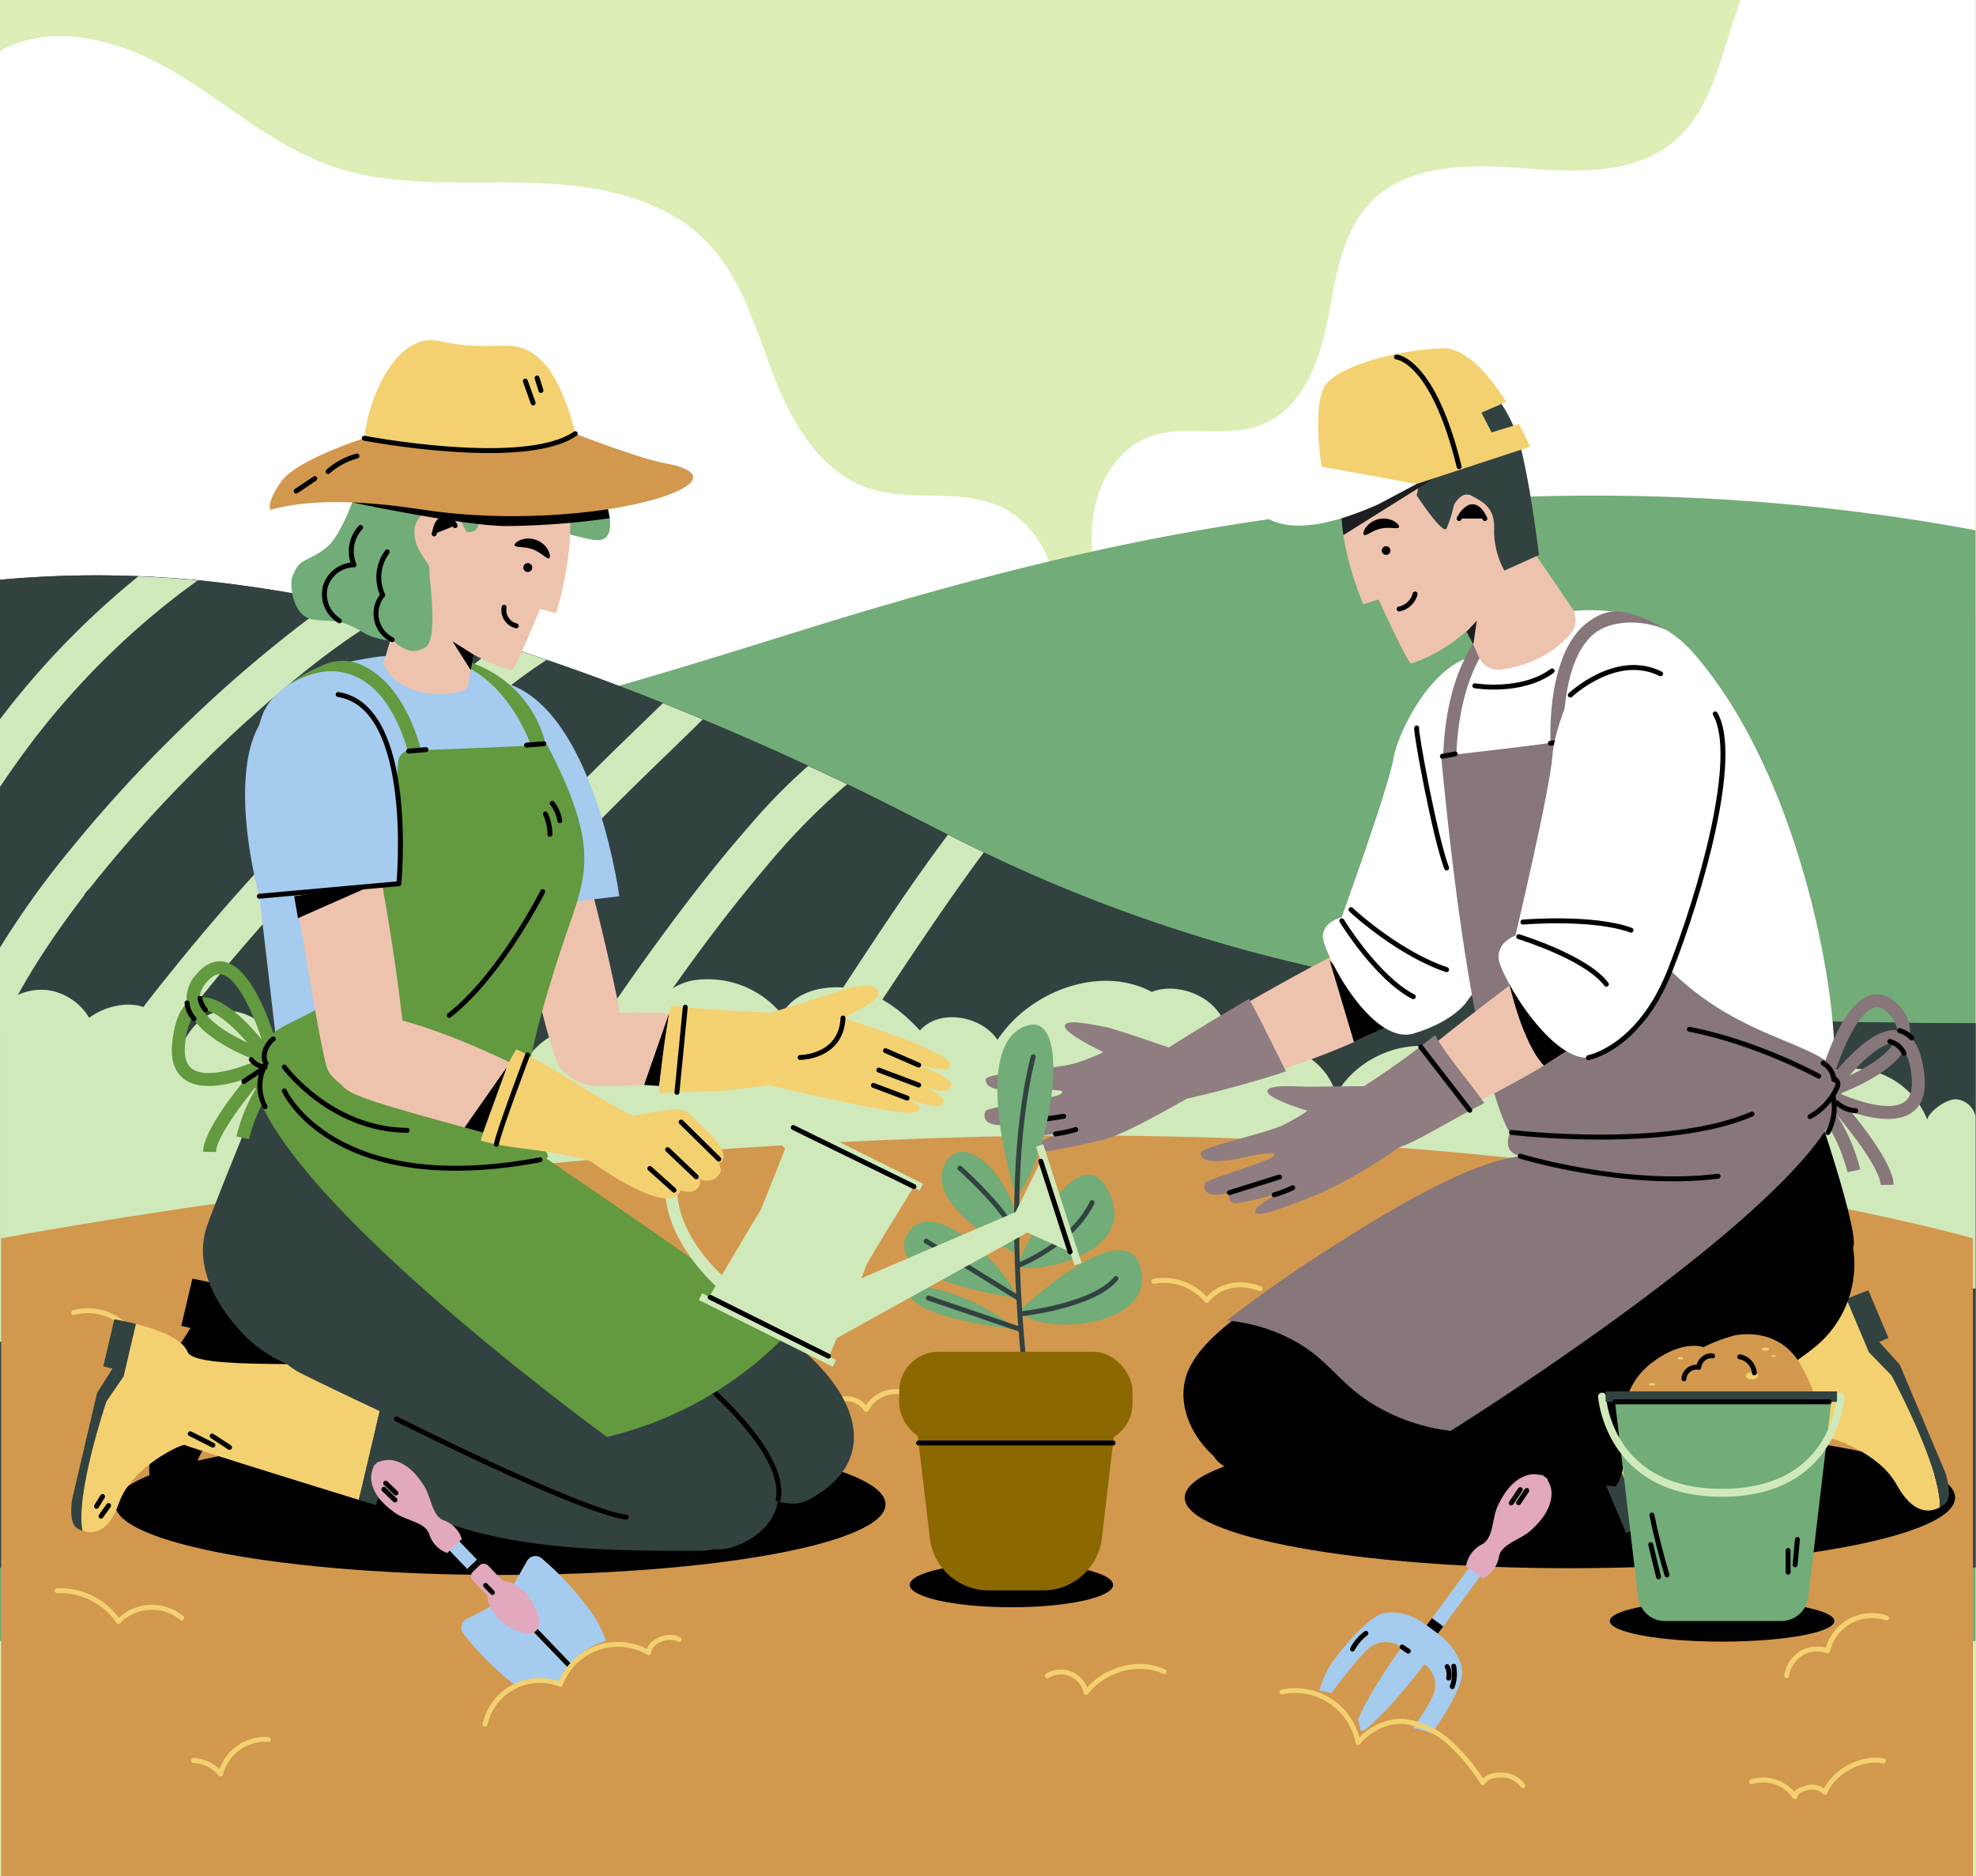 <svg xmlns="http://www.w3.org/2000/svg" xmlns:xlink="http://www.w3.org/1999/xlink" width="400" height="379.719" viewBox="0 0 400 379.719">
  <rect x="0" y="0" width="400" height="379.719" fill="#333333" stroke="none"/>
  <defs>
    <clipPath id="clip-path">
      <rect id="Rectángulo_403057" data-name="Rectángulo 403057" width="400" height="379.719" transform="translate(1013.051 1401)" fill="#dceeb6"/>
    </clipPath>
    <clipPath id="clip-path-2">
      <path id="Trazado_896114" data-name="Trazado 896114" d="M16.07,170.632v199.9h399.9V260.4c-41.617-.146-83.361-1.292-124.142-9.285a313.64,313.64,0,0,1-72.548-23.374c-11.132-5.205-21.888-11.06-32.982-16.335q-16.618-7.9-33.74-14.889c-12.94-5.248-26.367-10.135-40.111-14.263-.529-.158-1.059-.313-1.588-.469q-1.262-.373-2.526-.737-1.555-.446-3.118-.878c-.37-.1-.741-.207-1.113-.309q-1.97-.539-3.947-1.057l-.408-.108q-2.161-.56-4.331-1.093c-.051-.013-.1-.027-.155-.039q-2.192-.538-4.393-1.045l-.232-.053q-2.1-.481-4.2-.933l-.578-.123q-1.893-.4-3.792-.781l-1.144-.226q-1.593-.309-3.19-.6-.96-.175-1.92-.344-1.2-.211-2.4-.41-1.448-.242-2.9-.468-.711-.11-1.424-.218-2.031-.3-4.063-.578l-.271-.038a226.65,226.65,0,0,0-29.694-2.02c-6.336,0-12.675.293-19,.912" transform="translate(-16.07 -169.72)" fill="none"/>
    </clipPath>
  </defs>
  <g id="Enmascarar_grupo_1098830" data-name="Enmascarar grupo 1098830" transform="translate(-1013.051 -1401)" clip-path="url(#clip-path)">
    <rect id="Rectángulo_402807" data-name="Rectángulo 402807" width="400" height="379.719" transform="translate(1013.051 1401)" fill="#dceeb6"/>
    <g id="Grupo_1106155" data-name="Grupo 1106155" transform="translate(1000.821 1381.687)">
      <g id="Grupo_1106150" data-name="Grupo 1106150" transform="translate(12.23)">
        <g id="Grupo_1106157" data-name="Grupo 1106157">
          <path id="Trazado_896103" data-name="Trazado 896103" d="M228.75,151.443c2.963-9.1-2.36-20.046-11.408-23.445-8.009-3.009-17.257-.484-25.379-3.177-9.787-3.244-15.551-13.143-19.235-22.671s-6.441-19.876-13.6-27.222c-9.2-9.442-23.546-11.724-36.811-11.969s-26.947.959-39.437-3.461C71.22,55.373,61.844,46.772,51.229,40.476S26.857,30.285,16.069,36.29V169.88H228.876Z" transform="translate(-16.069 -6.667)" fill="#fff"/>
          <path id="Trazado_896104" data-name="Trazado 896104" d="M456.443.672A27.993,27.993,0,0,0,428.2,11.054c-8.268,11.3-7.349,28.356-18.289,37.158-8.253,6.641-20.066,5.914-30.68,5.123s-22.652-.8-30.142,6.673c-6.195,6.181-7.286,15.56-8.955,24.1s-5.188,17.995-13.381,21.179c-7.225,2.808-15.776-.3-22.982,2.551-6.194,2.455-9.99,8.941-11.022,15.456s.227,13.148,1.483,19.625H471.287V0H458.724" transform="translate(-71.382)" fill="#fff"/>
          <path id="Trazado_896105" data-name="Trazado 896105" d="M34.88,206.24a314.328,314.328,0,0,0,60.012-6.579c28.062-5.663,55.326-14.053,82.474-22.531,28.439-8.882,57.151-16.636,86.8-21.454,50.337-8.181,101.862-8.413,151.807.9V381.384H16.069V205.618q9.378.677,18.811.622" transform="translate(-16.069 -29.942)" fill="#72ac78"/>
          <path id="Trazado_896106" data-name="Trazado 896106" d="M64.762,171.74l.271.038q2.032.271,4.062.577l1.424.218q1.449.226,2.9.468,1.2.2,2.4.411.96.169,1.92.344,1.6.294,3.19.6l1.145.226q1.9.379,3.792.781c.194.04.385.082.577.123q2.1.452,4.2.933l.231.053q2.2.509,4.393,1.045l.156.038q2.169.534,4.331,1.094l.407.107q1.977.517,3.948,1.057c.371.1.742.206,1.112.308q1.562.434,3.119.879,1.264.365,2.525.737c.529.157,1.06.311,1.588.469,13.745,4.128,27.171,9.015,40.111,14.262q17.129,6.945,33.74,14.889c11.095,5.276,21.851,11.131,32.982,16.336a313.686,313.686,0,0,0,72.549,23.374c40.781,7.992,82.525,9.139,124.142,9.285V370.529H16.069v-199.9a213,213,0,0,1,48.693,1.109" transform="translate(-16.069 -33.977)" fill="#324241"/>
          <path id="Trazado_896107" data-name="Trazado 896107" d="M64.762,171.74l.271.038q2.032.271,4.062.577l1.424.218q1.449.226,2.9.468,1.2.2,2.4.411.96.169,1.92.344,1.6.294,3.19.6l1.145.226q1.9.379,3.792.781c.194.04.385.082.577.123q2.1.452,4.2.933l.231.053q2.2.509,4.393,1.045l.156.038q2.169.534,4.331,1.094l.407.107q1.977.517,3.948,1.057c.371.1.742.206,1.112.308q1.562.434,3.119.879,1.264.365,2.525.737c.529.157,1.06.311,1.588.469,13.745,4.128,27.171,9.015,40.111,14.262q17.129,6.945,33.74,14.889c11.095,5.276,21.851,11.131,32.982,16.336a313.686,313.686,0,0,0,72.549,23.374c40.781,7.992,82.525,9.139,124.142,9.285V370.529H16.069v-199.9a213,213,0,0,1,48.693,1.109" transform="translate(-16.069 -33.977)" fill="#324241"/>
        </g>
      </g>
      <g id="Grupo_1106152" data-name="Grupo 1106152" transform="translate(12.231 135.743)">
        <g id="Grupo_1106151" data-name="Grupo 1106151" clip-path="url(#clip-path-2)">
          <path id="Trazado_896108" data-name="Trazado 896108" d="M167.982,194.209c-4.335,4.488-8.868,8.783-13.342,13.13-5.822,5.656-11.584,11.374-17.173,17.261-6.787,7.151-13.324,14.54-19.536,22.2-7.418,9.143-14.409,18.635-20.879,28.472a344.633,344.633,0,0,0-19.788,34.246q-1.215,2.41-2.394,4.839a4.085,4.085,0,0,0,1.435,5.471c1.795.948,4.5.574,5.471-1.435a348.166,348.166,0,0,1,19.615-35.123q4.9-7.689,10.218-15.108,2.5-3.484,5.077-6.9.62-.821,1.245-1.639.31-.405.621-.811l.266-.346c.342-.445-.592.761,0,.006q1.232-1.585,2.479-3.158c6.226-7.839,12.792-15.4,19.628-22.716,5.666-6.06,11.52-11.938,17.457-17.732,4.636-4.523,9.342-8.977,13.888-13.59q.689-.7,1.37-1.4a4,4,0,0,0-5.655-5.655" transform="translate(-27.745 -174.393)" fill="#d0e9bb"/>
          <path id="Trazado_896109" data-name="Trazado 896109" d="M123.434,181.038a82.342,82.342,0,0,0-8.209,5.607c-3.887,2.936-7.664,6.015-11.36,9.189-9.055,7.777-17.689,16.048-26.017,24.6-9.654,9.91-18.9,20.235-27.569,31.016a287.041,287.041,0,0,0-24.007,34.077c-6.018,10.224-11.436,21.186-14.253,32.767q-.447,1.84-.791,3.7c-.378,2.051.562,4.412,2.793,4.92,1.961.446,4.514-.593,4.92-2.793a81.47,81.47,0,0,1,4.548-15.291c.238-.6.483-1.195.729-1.79.312-.755-.39.908-.066.155l.172-.4q.239-.553.482-1.1.9-2.041,1.876-4.05c1.328-2.75,2.747-5.456,4.232-8.125,3.178-5.711,6.662-11.249,10.337-16.652q2.86-4.2,5.87-8.3,1.544-2.1,3.121-4.184.792-1.045,1.592-2.083c.136-.177.414-.61-.144.186.1-.142.215-.278.322-.416q.483-.624.971-1.244c8.532-10.889,17.669-21.3,27.219-31.308,8.428-8.828,17.183-17.363,26.343-25.432,3.606-3.176,7.277-6.282,11.057-9.25q.314-.247.631-.493l.25-.194c.512-.4-.755.578-.376.29.425-.323.847-.649,1.273-.97q1.143-.863,2.305-1.7c1.326-.955,2.671-1.884,4.051-2.76q.857-.545,1.734-1.056a4,4,0,1,0-4.037-6.906" transform="translate(-15.084 -171.879)" fill="#d0e9bb"/>
          <path id="Trazado_896110" data-name="Trazado 896110" d="M87.55,170.785c-6.191,3.118-11.8,7.443-17.225,11.717a267.177,267.177,0,0,0-21.277,18.833,280.5,280.5,0,0,0-21.561,23.521A177.432,177.432,0,0,0,9.6,250.666c-4.225,7.64-7.949,15.972-9.177,24.684C.252,276.564.1,277.777.008,279a4.019,4.019,0,0,0,4,4,4.1,4.1,0,0,0,4-4q.048-.666.118-1.331c.022-.209.05-.418.072-.626.066-.613-.075.538-.073.523.026-.15.042-.3.065-.452q.2-1.381.5-2.746a55.1,55.1,0,0,1,1.568-5.755q.5-1.513,1.066-3,.262-.687.537-1.369c.106-.262.217-.523.322-.786.161-.4-.222.518-.2.462.073-.163.14-.329.211-.493.892-2.066,1.867-4.1,2.9-6.094A133.179,133.179,0,0,1,22.5,244.9q2.114-3.174,4.365-6.253,1.164-1.594,2.359-3.166.271-.358.544-.713l.234-.3c.431-.563-.141.142-.154.2.118-.5.951-1.219,1.271-1.624A272.138,272.138,0,0,1,52.19,209.478a278.979,278.979,0,0,1,21.289-19.317q1.2-.979,2.422-1.94.59-.467,1.185-.929c.709-.554-.621.476-.106.082l.7-.533q2.229-1.7,4.516-3.318a85.21,85.21,0,0,1,7.785-4.98q.8-.441,1.612-.853a4.026,4.026,0,0,0,1.435-5.472,4.1,4.1,0,0,0-5.471-1.435" transform="translate(-12.853 -169.833)" fill="#d0e9bb"/>
          <path id="Trazado_896111" data-name="Trazado 896111" d="M54.83,158.122A168.155,168.155,0,0,0,15.7,194.291Q10.92,200.425,6.614,206.9a4.028,4.028,0,0,0,1.435,5.471,4.092,4.092,0,0,0,5.471-1.435Q17.091,205.549,21,200.4l.39-.508c-.59.769.066-.083.158-.2q.441-.566.889-1.127,1.04-1.308,2.105-2.6,2.026-2.447,4.145-4.815a159.133,159.133,0,0,1,18.428-17.515q.774-.625,1.554-1.241l.524-.412c.081-.063.965-.747.246-.194q1.467-1.128,2.958-2.227,3.184-2.343,6.469-4.541a4.076,4.076,0,0,0,1.435-5.471c-1.114-1.728-3.614-2.682-5.471-1.435" transform="translate(-14.067 -167.285)" fill="#d0e9bb"/>
          <path id="Trazado_896112" data-name="Trazado 896112" d="M205.859,214.169a117.858,117.858,0,0,0-15.317,15.072c-6.027,6.868-11.651,14.093-17.075,21.444q-8.54,11.571-16.4,23.622-7.475,11.384-14.423,23.106c-3.756,6.354-7.4,12.782-10.752,19.362q-.5.977-.983,1.958a4.08,4.08,0,0,0,1.435,5.472c1.806.954,4.481.567,5.471-1.435,3.129-6.32,6.576-12.483,10.124-18.576q6.708-11.515,13.974-22.692,7.78-12.011,16.156-23.625,2.08-2.87,4.205-5.707,1.026-1.37,2.065-2.731.493-.647.991-1.292c.082-.107.166-.214.247-.321,0,0-.485.625-.213.276l.577-.743q4.056-5.207,8.332-10.238a135.77,135.77,0,0,1,15.5-15.875q.861-.725,1.746-1.421c1.651-1.3,1.464-4.312,0-5.655a4.121,4.121,0,0,0-5.655,0" transform="translate(-38.962 -178.393)" fill="#d0e9bb"/>
          <path id="Trazado_896113" data-name="Trazado 896113" d="M245.093,230.693c-8.1,10.461-15.432,21.538-22.683,32.6-8.6,13.121-17.006,26.4-24.835,40a188.113,188.113,0,0,0-8.909,16.834c-.853,1.9-.615,4.389,1.435,5.471,1.744.921,4.559.6,5.472-1.435,2.233-4.988,4.9-9.786,7.595-14.535,3.656-6.445,7.479-12.794,11.372-19.1q12.323-19.961,25.588-39.329,3.009-4.378,6.1-8.7,1.338-1.867,2.7-3.714.609-.824,1.227-1.644l.537-.707.261-.341c.53-.694-.577.744-.2.26a4.377,4.377,0,0,0,1.172-2.827,4.069,4.069,0,0,0-1.172-2.828c-1.43-1.313-4.288-1.767-5.655,0" transform="translate(-50.53 -181.694)" fill="#d0e9bb"/>
        </g>
      </g>
      <g id="Grupo_1106154" data-name="Grupo 1106154" transform="translate(12.23 88.147)">
        <g id="Grupo_1106156" data-name="Grupo 1106156">
          <path id="Trazado_896115" data-name="Trazado 896115" d="M415.973,299.677a4.412,4.412,0,0,0-3.925-3.452c-1.835-.09-5.29,2.249-5.858,4.077a16.5,16.5,0,0,0-11.009-9.763c-4.853-1.22-10.692-.362-14.512,3a13.163,13.163,0,0,0-9.646-5.272c-3.735-.214-5.886.218-8.5,3.021a17.029,17.029,0,0,0-12.646-9.4c-5.329-.753-10.881.445-14.5,4.609a14.461,14.461,0,0,0-12.82-7.743,13.971,13.971,0,0,0-12.375,7.919c-8.449-3.432-18.987.44-23.656,8.568a13.164,13.164,0,0,0-9.079-9.081c-4.253-1.1-9.351-.426-12.411,2.855a12.723,12.723,0,0,0-3.625-11.893c-3.14-2.884-8.287-4.176-12.193-2.624-10.319-5.54-24.627-.275-31.232,9.7-3.31-4.945-11.81-6.347-15.7-1.894-3.715-4.053-8.318-7.517-13.611-8.448s-11.69.3-14.329,5.189a19.38,19.38,0,0,0-17.86-6.9c-6.549,1.086-11.779,8.4-14.313,14.807a11.649,11.649,0,0,0-11.868-4.548c-4.344,1.029-8.645,5.583-9.533,10.15a13.3,13.3,0,0,0-11.022-5.9c-4.294.063-7.915,1.58-10.28,5.33-3.23-5.062-7.455-9.8-12.994-11.66s-11.985-1.233-14.585,4.212a11.436,11.436,0,0,0-10.318-6.244c-4.185.146-7.2,3.548-8.917,7.545a12.2,12.2,0,0,0-7.345-8.217c-3.514-1.3-8.169-.144-11.2,2.119a11.618,11.618,0,0,0-8.552-5.622,11.373,11.373,0,0,0-9.487,3.623v56.8h399.9Z" transform="translate(-16.069 -142.58)" fill="#d0e9bb"/>
          <path id="Trazado_896116" data-name="Trazado 896116" d="M415.521,461.436H16.354V332.3s94.185-18.025,198.493-20.561C333.794,308.844,415.521,332.3,415.521,332.3Z" transform="translate(-16.126 -150.505)" fill="#d2984e"/>
          <path id="Trazado_896117" data-name="Trazado 896117" d="M281.185,447.718a5.264,5.264,0,0,1,4.772-.344A5.343,5.343,0,0,1,289,451.1c3.606-4.636,10.5-6.678,15.8-4.217" transform="translate(-69.143 -177.399)" fill="none" stroke="#f3d171" stroke-linecap="round" stroke-linejoin="round" stroke-width="1"/>
          <path id="Trazado_896118" data-name="Trazado 896118" d="M65.057,468.56a7.631,7.631,0,0,1,5.47,2.732,9.274,9.274,0,0,1,9.688-6.976" transform="translate(-25.876 -181.091)" fill="none" stroke="#f3d171" stroke-linecap="round" stroke-linejoin="round" stroke-width="1"/>
          <path id="Trazado_896119" data-name="Trazado 896119" d="M459.405,473.911a7.82,7.82,0,0,1,8.771,3.049c.284-1.27,1.24-1.457,2.479-1.821a3.688,3.688,0,0,1,3.577.919c1.764-4.2,7.393-7.231,11.835-6.359" transform="translate(-104.822 -182.147)" fill="none" stroke="#f3d171" stroke-linecap="round" stroke-linejoin="round" stroke-width="1"/>
          <path id="Trazado_896120" data-name="Trazado 896120" d="M468.279,445.12a6.353,6.353,0,0,1,2.958-4.515,6.24,6.24,0,0,1,5.34-.493,9.037,9.037,0,0,1,4.38-5.947,9.411,9.411,0,0,1,7.532-.713" transform="translate(-106.598 -174.826)" fill="none" stroke="#f3d171" stroke-linecap="round" stroke-linejoin="round" stroke-width="1"/>
          <path id="Trazado_896121" data-name="Trazado 896121" d="M30.548,426.67a14.326,14.326,0,0,1,12.4,6.219,9.441,9.441,0,0,1,12.815-.689" transform="translate(-18.968 -173.56)" fill="none" stroke="#f3d171" stroke-linecap="round" stroke-linejoin="round" stroke-width="1"/>
          <path id="Trazado_896122" data-name="Trazado 896122" d="M34.705,356.193a10.975,10.975,0,0,1,10.621,2.816" transform="translate(-19.8 -159.376)" fill="none" stroke="#f3d171" stroke-linecap="round" stroke-linejoin="round" stroke-width="1"/>
          <path id="Trazado_896123" data-name="Trazado 896123" d="M229.246,377.823a4.711,4.711,0,0,1,4.856,2.109,6.691,6.691,0,0,1,6.657-3.6" transform="translate(-58.745 -163.482)" fill="none" stroke="#f3d171" stroke-linecap="round" stroke-linejoin="round" stroke-width="1"/>
          <path id="Trazado_896124" data-name="Trazado 896124" d="M308.117,348.329A11.27,11.27,0,0,1,318.8,352.2c2.722-3.276,6.873-3.887,10.833-2.367" transform="translate(-74.535 -157.841)" fill="none" stroke="#f3d171" stroke-linecap="round" stroke-linejoin="round" stroke-width="1"/>
          <path id="Trazado_896125" data-name="Trazado 896125" d="M471.867,399.537c0,7.89-34.908,14.286-77.971,14.286s-77.971-6.4-77.971-14.286,34.909-14.286,77.971-14.286,77.971,6.4,77.971,14.286" transform="translate(-76.098 -165.271)"/>
          <path id="Trazado_896126" data-name="Trazado 896126" d="M303,288.1s-11.739-4.092-13.23-4.309-8.116-1.853-8.277-.252,7.777,5.315,7.777,5.315-.622.526-5.113,2.105c-4.02,1.413-18.621,2.006-18.681,3.449-.148,3.572,10.978,1.893,12.579,2.056s3.862-.012,2.54.93-14.559,2.638-15.055,3.3-1.149,3.552,4.756,2.855c0,0-1.342,2.847,2.246,2.406,1.78-.22,5.049.021,9.622-1.061,0,0-7.168,1.952-7.053,3.553s9.159-.745,14.011-1.807,18.44-9.165,18.44-9.165Z" transform="translate(-65.949 -144.77)" fill="#8f7d81"/>
          <path id="Trazado_896127" data-name="Trazado 896127" d="M364.272,274.417c-.075-6.13-3.785-13.255-10.818-11.017-3.362,1.069-13.327,6.559-22.815,12,2.434,4.441,4.572,8.993,6.806,13.4,13.1-4.341,26.88-10.047,26.828-14.379" transform="translate(-79.043 -140.794)" fill="#eec3ae"/>
          <path id="Trazado_896128" data-name="Trazado 896128" d="M271.559,308.306s8.694-1.324,11-1.688" transform="translate(-67.216 -149.53)" fill="none" stroke="#000" stroke-linecap="round" stroke-linejoin="round" stroke-width="1"/>
          <path id="Trazado_896129" data-name="Trazado 896129" d="M283.207,310.86a27.417,27.417,0,0,0,4.114-.888" transform="translate(-69.548 -150.201)" fill="none" stroke="#000" stroke-linecap="round" stroke-linejoin="round" stroke-width="1"/>
          <path id="Trazado_896130" data-name="Trazado 896130" d="M305.419,290.019,309.3,298c.31.238,13.352-2.547,25.017-6.414-2.234-4.4-5.019-10.241-7.454-14.681-10.369,5.945-21.444,13.117-21.444,13.117" transform="translate(-73.995 -143.581)" fill="#8f7d81"/>
          <path id="Trazado_896131" data-name="Trazado 896131" d="M352.6,267.188l4.925,16.507,6.749-3.2Z" transform="translate(-83.44 -141.636)"/>
          <path id="Trazado_896132" data-name="Trazado 896132" d="M354.666,243s-3.512.692-3.786,3.649,9.753,22.442,18.363,19.85,10.975-6.762,10.975-6.762,20.988-27.179,20.761-36.577,7.28-14.486-7.871-28.861-26.891,10.271-27.9,16.363S354.666,243,354.666,243" transform="translate(-83.094 -126.157)" fill="#fff"/>
          <path id="Trazado_896133" data-name="Trazado 896133" d="M369.031,386.121s19.438-7.3,29.054-8.712c19.144-2.8,13.576-2.83,49.094-5.865,1.731-.148,4.433,10.78,2.672,11.619-35.742,17.041-34.689,25.429-76.741,25.143-16.454-6.076-12.337-18.547-4.079-22.185" transform="translate(-85.283 -162.527)"/>
          <path id="Trazado_896134" data-name="Trazado 896134" d="M479.4,368.334s10.086,18.7,9.785,26.677c-2,1.094-5.4,1.544-8.759-4.585-4.027-7.346-15.871-10.467-16.207-9.954-.276.416-25.6,13.246-35.039,18.021L417.816,371.6c11.492-4,41.592-6.451,42.483-10.892.623-3.119,5.983-6.049,9.985-7.832l4.538,10.741Z" transform="translate(-96.496 -158.791)" fill="#f3d171"/>
          <path id="Trazado_896135" data-name="Trazado 896135" d="M424.8,404.948S416.059,384.268,413.412,378a12.384,12.384,0,0,1,3.522-1.712L428.3,403.181l-3.5,1.768" transform="translate(-95.614 -163.477)" fill="#324241"/>
          <path id="Trazado_896136" data-name="Trazado 896136" d="M487.841,350.671l4.069,9.634-1.88.795,4.165,4.611,9.2,21.778s1.732,4.944-.066,6.4a6.848,6.848,0,0,1-1.015.681c.3-7.977-9.784-26.677-9.784-26.677l-4.576-4.714-4.538-10.741c2.471-1.1,4.425-1.765,4.425-1.765" transform="translate(-109.628 -158.349)" fill="#324241"/>
          <path id="Trazado_896137" data-name="Trazado 896137" d="M451.144,328.507c1.88-3.038-12.585-44.632-13.973-45.348s-48.587,11.033-48.587,11.033c.086.26.642,6.666,1.511,14.1-50.957,24.278-68.585,35.054-73.238,44.459-3.206,6.48.17,13.766,4.83,17.892a6.086,6.086,0,0,0,3.442,2.631A133.325,133.325,0,0,0,348.9,377.84c2.856,6.175,9.741,10.441,14.491,9.028a306.051,306.051,0,0,0,30.474-10.826c2.741.162,5.713.417,8.977.793.694.08,1.531-2.455,2.242-5.751,24.612-11.508,37.769-22.007,37.769-22.007a21.618,21.618,0,0,0,8.294-20.572" transform="translate(-76.032 -144.827)"/>
          <path id="Trazado_896138" data-name="Trazado 896138" d="M376.773,218.149c5.544,31.66,22.2,43.279,24.616,67.094.29,2.866,50.341-1.141,56.906-8,4.533-4.736-2.043-61.529-27.468-90.282-9.442-10.678-27.7-10.877-41.037-2.4-12.637,8.029-13.582,30.366-13.018,33.591" transform="translate(-88.255 -123.89)" fill="#fff"/>
          <path id="Trazado_896139" data-name="Trazado 896139" d="M374.624,208.354c-.271.547,3.626,21.887,6.055,28.343" transform="translate(-87.846 -129.858)" fill="none" stroke="#000" stroke-linecap="round" stroke-linejoin="round" stroke-width="1"/>
          <path id="Trazado_896140" data-name="Trazado 896140" d="M355.68,257.157s7.056,11.528,14.47,15.355" transform="translate(-84.057 -139.628)" fill="none" stroke="#000" stroke-linecap="round" stroke-linejoin="round" stroke-width="1"/>
          <path id="Trazado_896141" data-name="Trazado 896141" d="M358,254.327c.989.985,10.139,9.083,19.353,12.147" transform="translate(-84.521 -139.061)" fill="none" stroke="#000" stroke-linecap="round" stroke-linejoin="round" stroke-width="1"/>
          <path id="Trazado_896142" data-name="Trazado 896142" d="M389.346,196.928s9.365,1.6,15.645-3.007" transform="translate(-90.796 -126.969)" fill="none" stroke="#000" stroke-linecap="round" stroke-linejoin="round" stroke-width="1"/>
          <path id="Trazado_896143" data-name="Trazado 896143" d="M369.96,214.734s19.588-2.189,23.989-2.938c13,58.237,44.359,57.025,54.693,65.2,18.636,14.751-76.749,74.305-76.749,74.305a38.977,38.977,0,0,1-16.048-5.6c-6.882-4.362-8.62-8.813-15.787-12.715a34.893,34.893,0,0,0-13.478-4.013,274.115,274.115,0,0,1,23.238-16.13c12.729-8.149,27.677-16.466,36.556-17.138-4.408-.543-2.482-4.733-2.482-4.733s-7.609-9.719-13.933-76.247" transform="translate(-78.231 -130.547)" fill="#87767a"/>
          <path id="Trazado_896144" data-name="Trazado 896144" d="M382.682,212.833a1.312,1.312,0,0,1-1.31-1.248c-.038-.747-.8-18.42,8.432-28.543a1.313,1.313,0,1,1,1.94,1.77c-8.492,9.308-7.757,26.471-7.748,26.643a1.315,1.315,0,0,1-1.248,1.376c-.021,0-.043,0-.065,0" transform="translate(-89.194 -124.705)" fill="#87767a"/>
          <path id="Trazado_896145" data-name="Trazado 896145" d="M409.761,207.632a1.313,1.313,0,0,1-1.223-1.223c-.052-.782-1.178-19.243,7.767-25.543,3.868-2.725,6.606-2.579,12.727.085a19.036,19.036,0,0,1,2.822,1.634c-5.224-2.271-10.969-1.732-14.037.429-7.752,5.459-6.67,23.043-6.658,23.22a1.313,1.313,0,0,1-1.223,1.4,1.277,1.277,0,0,1-.175,0" transform="translate(-94.624 -123.959)" fill="#87767a"/>
          <path id="Trazado_896146" data-name="Trazado 896146" d="M488,314.342c-.072-3.39-7.079-12.351-11.479-17.2l-.118-.131-2.14.7,1.21-1.72-3.683-4.061,4.832,2.428c.134-.188.341-.473.609-.831l-1.662-.451c.438-1.617,4.462-15.841,10.674-17.221,1.388-.3,3.5-.126,5.713,2.491a7.25,7.25,0,0,1,1.953,5.918c1.544,1.4,2.513,3.984,2.945,7.805.407,3.6-.453,6.165-2.555,7.629-3.154,2.2-8.341,1.17-12.254-.141,3.586,4.386,8.5,11.053,8.58,14.736Zm-8.242-18.486c3.7,1.585,10.175,3.68,13.042,1.679,1.249-.871,1.736-2.613,1.445-5.18a13.785,13.785,0,0,0-1.434-5.274c-2.768,4.4-9.76,7.505-13.054,8.775m10.873-10.225c-2.457.012-6.1,3.342-8.925,6.552,3.4-1.58,7.329-3.913,8.925-6.552m-3.361-7.276a1.96,1.96,0,0,0-.456.056c-3.09.685-6.308,7.73-8.064,13.174,2.972-3.61,8.263-9.116,12.6-8.532a5.255,5.255,0,0,0-1.4-3.021c-1.206-1.427-2.128-1.678-2.681-1.678" transform="translate(-107.301 -143.348)" fill="#87767a"/>
          <path id="Trazado_896147" data-name="Trazado 896147" d="M481.933,316.9a35.237,35.237,0,0,0-6.982-13.743l1.973-1.734a37.449,37.449,0,0,1,7.572,14.906Z" transform="translate(-107.934 -148.489)" fill="#87767a"/>
          <path id="Trazado_896148" data-name="Trazado 896148" d="M400.832,316.718s21.121,6.457,40.053,4.049" transform="translate(-93.096 -151.552)" fill="none" stroke="#000" stroke-linecap="round" stroke-linejoin="round" stroke-width="1"/>
          <path id="Trazado_896149" data-name="Trazado 896149" d="M398.643,309.767s31.3,3.776,48.668-3.721" transform="translate(-92.657 -149.415)" fill="none" stroke="#000" stroke-linecap="round" stroke-linejoin="round" stroke-width="1"/>
          <path id="Trazado_896150" data-name="Trazado 896150" d="M469.827,294.094s-12.61-6.894-26.17-9.484" transform="translate(-101.669 -145.124)" fill="none" stroke="#000" stroke-linecap="round" stroke-linejoin="round" stroke-width="1"/>
          <path id="Trazado_896151" data-name="Trazado 896151" d="M476.847,293.147a4.465,4.465,0,0,1,2.168,3.348c.278-.238.673.275.779.625a1.541,1.541,0,0,1-.184,1.055,12.577,12.577,0,0,1-5.424,5.812" transform="translate(-107.781 -146.833)" fill="none" stroke="#000" stroke-linecap="round" stroke-linejoin="round" stroke-width="1"/>
          <path id="Trazado_896152" data-name="Trazado 896152" d="M479.717,301.361a10.758,10.758,0,0,1-1.016,7.5" transform="translate(-108.684 -148.477)" fill="none" stroke="#000" stroke-linecap="round" stroke-linejoin="round" stroke-width="1"/>
          <path id="Trazado_896153" data-name="Trazado 896153" d="M494.379,287.687a4.451,4.451,0,0,1,2.869,2.371" transform="translate(-111.823 -145.74)" fill="none" stroke="#000" stroke-linecap="round" stroke-linejoin="round" stroke-width="1"/>
          <path id="Trazado_896154" data-name="Trazado 896154" d="M496.837,284.924a5.768,5.768,0,0,1,2.471,1.5" transform="translate(-112.315 -145.187)" fill="none" stroke="#000" stroke-linecap="round" stroke-linejoin="round" stroke-width="1"/>
          <path id="Trazado_896155" data-name="Trazado 896155" d="M480.99,303.24a6.339,6.339,0,0,0,3.8,1.579" transform="translate(-109.143 -148.854)" fill="none" stroke="#000" stroke-linecap="round" stroke-linejoin="round" stroke-width="1"/>
          <path id="Trazado_896156" data-name="Trazado 896156" d="M381.127,215.408l2.6-.475" transform="translate(-89.151 -131.175)" fill="none" stroke="#000" stroke-linecap="round" stroke-linejoin="round" stroke-width="1"/>
          <path id="Trazado_896157" data-name="Trazado 896157" d="M408.47,212.142l2.448-.3" transform="translate(-94.625 -130.555)" fill="none" stroke="#000" stroke-linecap="round" stroke-linejoin="round" stroke-width="1"/>
          <path id="Trazado_896158" data-name="Trazado 896158" d="M422.947,195.773c-15.092,7.13-18.482,63-18.231,68.264.176,3.725,3.155,9.878,11.987,3.043,4.791-3.7,14.086-9.5,24.739-59.067.766-3.564-7.692-17.345-18.5-12.24" transform="translate(-93.871 -127.115)" fill="#a5cbee"/>
          <path id="Trazado_896159" data-name="Trazado 896159" d="M413.931,276.523c-1-6.049-5.737-12.535-12.355-9.263-3.352,1.657-13.292,9.343-22.286,16.524,2.373,4.261,5.9,7.643,8.773,11.756,12.733-6.388,26.6-14.568,25.867-19.018" transform="translate(-88.783 -141.475)" fill="#eec3ae"/>
          <path id="Trazado_896160" data-name="Trazado 896160" d="M398.092,272.935s2.654,11.964,7.007,16.472l5.331-3.441L399.98,271.842Z" transform="translate(-92.547 -142.568)"/>
          <path id="Trazado_896161" data-name="Trazado 896161" d="M377.379,299.848c-2.871-4.114-7.6-9.516-9.977-13.777A172.012,172.012,0,0,1,353,296.42c-3.773,0-10.507.1-11.7.1-1.438.01-7.925-.582-7.847.952s8.1,3.9,8.1,3.9-.511.585-4.52,2.72c-3.59,1.911-17.278,4.569-17.128,5.939.373,3.389,10.628.208,12.162.13s3.642-.566,2.531.513-13.357,4.581-13.728,5.277-.573,3.516,4.9,2.01c0,0-.857,2.878,2.463,1.947a51.57,51.57,0,0,0,8.925-2.383s-6.482,2.87-6.144,4.365,8.534-2.02,12.958-3.718a99.152,99.152,0,0,0,16.079-9.331c4.081-1.417,10.408-5.522,17.328-8.994" transform="translate(-76.895 -145.416)" fill="#8f7d81"/>
          <path id="Trazado_896162" data-name="Trazado 896162" d="M327.236,325.15s8.012-2.5,10.132-3.173" transform="translate(-78.362 -152.604)" fill="none" stroke="#000" stroke-linecap="round" stroke-linejoin="round" stroke-width="1"/>
          <path id="Trazado_896163" data-name="Trazado 896163" d="M338.561,326.131a26.132,26.132,0,0,0,3.753-1.428" transform="translate(-80.63 -153.15)" fill="none" stroke="#000" stroke-linecap="round" stroke-linejoin="round" stroke-width="1"/>
          <line id="Línea_966" data-name="Línea 966" x2="9.921" y2="12.828" transform="translate(287.599 143.044)" fill="none" stroke="#000" stroke-linecap="round" stroke-linejoin="round" stroke-width="1"/>
          <path id="Trazado_896164" data-name="Trazado 896164" d="M398.754,245.552s-3.433,1.117-3.433,4.389,11.787,23.626,20.119,19.906,10.3-8.536,10.3-8.536,18.385-31.954,17.29-42.24,5.91-16.634-10.505-30.861S406.7,202.216,406.265,209s-7.511,36.55-7.511,36.55" transform="translate(-91.992 -125.034)" fill="#fff"/>
          <path id="Trazado_896165" data-name="Trazado 896165" d="M418.086,274.37s10.25-1.871,16.445-17.447,14.235-43.482,9.231-52.127" transform="translate(-96.55 -129.146)" fill="none" stroke="#000" stroke-linecap="round" stroke-linejoin="round" stroke-width="1"/>
          <path id="Trazado_896166" data-name="Trazado 896166" d="M400.453,261.168s13.629,4.158,17.745,9.63" transform="translate(-93.02 -140.431)" fill="none" stroke="#000" stroke-linecap="round" stroke-linejoin="round" stroke-width="1"/>
          <path id="Trazado_896167" data-name="Trazado 896167" d="M401.516,257.41s14.117-1.2,21.887,1.641" transform="translate(-93.233 -139.628)" fill="none" stroke="#000" stroke-linecap="round" stroke-linejoin="round" stroke-width="1"/>
          <path id="Trazado_896168" data-name="Trazado 896168" d="M413.518,198.631s9.3-8.8,18.276-4.3" transform="translate(-95.635 -126.794)" fill="none" stroke="#000" stroke-linecap="round" stroke-linejoin="round" stroke-width="1"/>
          <path id="Trazado_896169" data-name="Trazado 896169" d="M383.2,169.825c.162.172,3.81,8.135,5.786,12.463a4.316,4.316,0,0,0,4.581,2.466c3.662-.548,9.592-2.211,13.908-7.237a4.324,4.324,0,0,0,.3-5.248L392.242,149.46Z" transform="translate(-89.566 -118.068)" fill="#eec3ae"/>
          <path id="Trazado_896170" data-name="Trazado 896170" d="M366.683,128.472c-20.641,7.372-6.729,38.719-6.729,38.719l3.1-.952s5.975,13.161,6.614,12.958c8.567-2.73,14.743-9.711,15.183-11.252.231-.691.405-6.25-.793-9.163-.36-.025,10.407-6.842,2.991-23.268-1.828-3.449-13.438-9.515-20.361-7.042" transform="translate(-83.994 -113.751)" fill="#eec3ae"/>
          <path id="Trazado_896171" data-name="Trazado 896171" d="M354.2,139.876c9.245,1.871,5.746,1.641,11.929-.766s4.073,4.111,4.073,4.111,5.31,8.145,6.068,6.723a26.45,26.45,0,0,0,1.495-4.748s1.5-3.006,3.6-1.846,4.731,2.278,4.521,6.753a16.954,16.954,0,0,0,2.087,8.377l7-3.161s-2.295-19.034-4.775-25.182c-12.407-30.751-45.192,7.879-36,9.739" transform="translate(-83.44 -111.828)" fill="#324241"/>
          <path id="Trazado_896172" data-name="Trazado 896172" d="M370.192,177.488a4.167,4.167,0,0,0,3.224-3.034" transform="translate(-86.962 -123.071)" fill="none" stroke="#000" stroke-linecap="round" stroke-linejoin="round" stroke-width="1"/>
          <path id="Trazado_896173" data-name="Trazado 896173" d="M367.525,163.046a.88.88,0,1,1-1.059-.653.88.88,0,0,1,1.059.653" transform="translate(-86.08 -120.652)"/>
          <path id="Trazado_896174" data-name="Trazado 896174" d="M368.35,157.128c-.293.456-1.938-.116-3.66.259s-2.983,1.576-3.438,1.283.489-2.648,3.022-3.2,4.37,1.2,4.077,1.656" transform="translate(-85.15 -119.25)"/>
          <path id="Trazado_896175" data-name="Trazado 896175" d="M387.271,183.426l2.068-2.235s-.555,3.825-.721,4.848c-1.1-2.136-1.347-2.613-1.347-2.613" transform="translate(-90.381 -124.42)" fill="#1c1e23"/>
          <path id="Trazado_896176" data-name="Trazado 896176" d="M385.371,154.768s2.651-5.378,5.208,0" transform="translate(-90.001 -118.652)"/>
          <path id="Trazado_896177" data-name="Trazado 896177" d="M385.371,154.768s2.651-5.378,5.208,0" transform="translate(-90.001 -118.652)" fill="none" stroke="#000" stroke-linecap="round" stroke-linejoin="round" stroke-width="1"/>
          <path id="Trazado_896178" data-name="Trazado 896178" d="M355.368,150.93s.2,3.717.558,5.74l18.416-11.526Z" transform="translate(-83.994 -117.204)" fill="#1c1e23"/>
          <path id="Trazado_896179" data-name="Trazado 896179" d="M384.806,129.3l-2.063-3.992,5.012-2.183c-3.361-5.343-8.1-11.03-12.947-10.854-9.087.328-20.533,3.479-23.5,7.273s-.931,16.687-.931,16.687c4.448,3.97,19.235,3.512,19.235,3.512l22.967-7.545s-.829-1.929-2.238-4.585Z" transform="translate(-82.86 -110.622)" fill="#f3d171"/>
          <path id="Trazado_896180" data-name="Trazado 896180" d="M333.926,150.728c2.535,3.219,8.872,6.143,24.657-.874l7.739-4.114-19.235-3.513L335.54,145.7a3.2,3.2,0,0,0-1.615,5.025" transform="translate(-79.566 -116.62)" fill="#fff"/>
          <path id="Trazado_896181" data-name="Trazado 896181" d="M369.517,114.493s7.373.438,12.68,22.183" transform="translate(-86.827 -111.068)" fill="none" stroke="#000" stroke-linecap="round" stroke-linejoin="round" stroke-width="1"/>
          <path id="Trazado_896182" data-name="Trazado 896182" d="M272.18,317.927s-9.222-29.137,1.531-34,5.332,26.818-1.023,33.773" transform="translate(-66.604 -144.885)" fill="#72ac78"/>
          <path id="Trazado_896183" data-name="Trazado 896183" d="M269.311,336.14s-18.736-9.542-14.258-18.066,17.725,7.163,14.258,18.066" transform="translate(-63.773 -151.334)" fill="#72ac78"/>
          <path id="Trazado_896184" data-name="Trazado 896184" d="M273.281,340.03s12.07-27.929,18.62-15.413-14.245,17.005-18.62,15.413" transform="translate(-67.561 -152.487)" fill="#72ac78"/>
          <path id="Trazado_896185" data-name="Trazado 896185" d="M267.514,348.719s-27.146-3.574-21.986-12.853,21.764,8.656,21.986,12.853" transform="translate(-61.874 -154.858)" fill="#72ac78"/>
          <path id="Trazado_896186" data-name="Trazado 896186" d="M273.837,352.9s22.957-21.708,24.952-7.7c1.556,10.917-19.806,12.681-24.952,7.7" transform="translate(-67.672 -156.31)" fill="#72ac78"/>
          <path id="Trazado_896187" data-name="Trazado 896187" d="M268.143,358.465s-17.78-1.79-21.338-6.175,9.823-2.964,21.338,6.175" transform="translate(-62.144 -158.194)" fill="#72ac78"/>
          <path id="Trazado_896188" data-name="Trazado 896188" d="M276.911,370.419s-7.84-48.683-.183-78.847" transform="translate(-67.579 -146.518)" fill="none" stroke="#324241" stroke-linecap="round" stroke-linejoin="round" stroke-width="1"/>
          <path id="Trazado_896189" data-name="Trazado 896189" d="M274.015,341.087s10.615-4.15,14.774-12.635" transform="translate(-67.708 -153.901)" fill="none" stroke="#324241" stroke-linecap="round" stroke-linejoin="round" stroke-width="1"/>
          <path id="Trazado_896190" data-name="Trazado 896190" d="M259.027,319.759s10.294,9.118,11.5,14.227" transform="translate(-64.707 -152.16)" fill="none" stroke="#324241" stroke-linecap="round" stroke-linejoin="round" stroke-width="1"/>
          <path id="Trazado_896191" data-name="Trazado 896191" d="M274.556,354.813s14.559-1.562,19.156-7.143" transform="translate(-67.816 -157.748)" fill="none" stroke="#324241" stroke-linecap="round" stroke-linejoin="round" stroke-width="1"/>
          <line id="Línea_967" data-name="Línea 967" x2="18.625" y2="11.488" transform="translate(187.484 182.372)" fill="none" stroke="#324241" stroke-linecap="round" stroke-linejoin="round" stroke-width="1"/>
          <line id="Línea_968" data-name="Línea 968" x2="18.759" y2="6.411" transform="translate(187.922 193.86)" fill="none" stroke="#324241" stroke-linecap="round" stroke-linejoin="round" stroke-width="1"/>
          <path id="Trazado_896192" data-name="Trazado 896192" d="M287.485,424.063c0,2.5-9.216,4.526-20.585,4.526s-20.585-2.027-20.585-4.526,9.216-4.526,20.585-4.526,20.585,2.026,20.585,4.526" transform="translate(-62.163 -172.135)"/>
          <path id="Trazado_896193" data-name="Trazado 896193" d="M246.315,370.2h42.974l-4.078,34.531a11.98,11.98,0,0,1-11.9,10.574H262.29a11.98,11.98,0,0,1-11.9-10.574Z" transform="translate(-62.163 -162.258)" fill="#8b6800"/>
          <rect id="Rectángulo_403048" data-name="Rectángulo 403048" width="47.237" height="18.468" rx="7.993" transform="translate(182.021 204.743)" fill="#8b6800"/>
          <line id="Línea_969" data-name="Línea 969" x2="39.367" transform="translate(185.956 223.21)" fill="none" stroke="#000" stroke-linecap="round" stroke-linejoin="round" stroke-width="1"/>
          <path id="Trazado_896194" data-name="Trazado 896194" d="M201.159,401.239c0,7.89-34.908,14.286-77.971,14.286s-77.971-6.4-77.971-14.286,34.909-14.286,77.971-14.286,77.971,6.4,77.971,14.286" transform="translate(-21.904 -165.612)"/>
          <path id="Trazado_896195" data-name="Trazado 896195" d="M166.074,265.642c-2.135-10.74-6.959-32.671-14.472-53.366-3.515-9.7-21.868-10.28-8.232,23.518,1.279,3.173,5.807,27.589,9.171,37.555a8.6,8.6,0,0,0,.7,1.9c.524,1.275,1.009,2.092,1.432,2.279.068.03.135.054.2.082a7.976,7.976,0,0,0,4.25,2.594c4.125.737,17.226-.3,34.648-1.245a84.3,84.3,0,0,1,1.927-11.1c-9.494-1.366-19.855-2.581-29.626-2.216" transform="translate(-40.558 -129.492)" fill="#eec3ae"/>
          <path id="Trazado_896196" data-name="Trazado 896196" d="M163.014,239.975l-29.453,3.5s-21.12-43.223-1.034-46.987c24.085-4.514,30.487,43.489,30.487,43.489" transform="translate(-37.648 -127.422)" fill="#a5cbee"/>
          <path id="Trazado_896197" data-name="Trazado 896197" d="M184.149,280.574l-2.048,14.7-3.008-.217Z" transform="translate(-48.705 -144.316)"/>
          <path id="Trazado_896198" data-name="Trazado 896198" d="M232.65,288.675c.918.3,8.328,2.7,8.908,1.441.611-1.346-.376-1.953-5.329-4.242s-16.123-5.76-16.123-5.76,7.478-3.441,7.253-4.879c-.49-3.138-6.507-1.124-9.256-.193-1.939.649-12.494,4.009-12.68,4-10.823-.621-14.341-.773-20.2-1.416a160.2,160.2,0,0,0-2.367,17.68c8.322-.45,10.4.146,22.179-1.622,0,0,25.625,6.057,28.859,5.609,4.237-.586-.553-2.878-.814-2.982.393.073,6.453,2.845,7.337,1.053.713-1.437-3.713-3.373-4.99-3.68,1.483.285,5.808,2.356,6.56.3.8-2.205-8.434-4.957-9.334-5.306" transform="translate(-49.458 -142.908)" fill="#f3d171"/>
          <line id="Línea_970" data-name="Línea 970" x2="6.712" y2="2.918" transform="translate(179.254 143.807)" fill="none" stroke="#000" stroke-linecap="round" stroke-linejoin="round" stroke-width="1"/>
          <line id="Línea_971" data-name="Línea 971" x1="8.066" y1="3.031" transform="translate(177.9 147.743)" fill="none" stroke="#000" stroke-linecap="round" stroke-linejoin="round" stroke-width="1"/>
          <path id="Trazado_896199" data-name="Trazado 896199" d="M218.577,289.734s8.326,0,8.68-7.976" transform="translate(-56.61 -144.553)" fill="none" stroke="#000" stroke-linecap="round" stroke-linejoin="round" stroke-width="1"/>
          <line id="Línea_972" data-name="Línea 972" x1="6.812" y1="2.567" transform="translate(176.807 150.834)" fill="none" stroke="#000" stroke-linecap="round" stroke-linejoin="round" stroke-width="1"/>
          <line id="Línea_973" data-name="Línea 973" x1="1.684" y2="17.228" transform="translate(137.034 135.018)" fill="none" stroke="#000" stroke-linecap="round" stroke-linejoin="round" stroke-width="1"/>
          <path id="Trazado_896200" data-name="Trazado 896200" d="M118.317,357.66c-11.237-1.875-39.408.61-40.93-3.35-1.068-2.779-6.477-4.639-10.452-5.653-2.455-.626-4.363-.931-4.363-.931l-2.237,9.535,1.861.438-3.116,4.913-5.056,21.552s-.818,4.837,1.071,5.9a6.389,6.389,0,0,0,1.044.47c2.016.7,5.228.573,7.361-5.614,2.558-7.417,13-12.165,13.39-11.745.319.341,25.714,8.188,35.184,11.1l3.509,1.08,6.256-26.669a11.619,11.619,0,0,0-3.522-1.025" transform="translate(-23.632 -157.759)"/>
          <path id="Trazado_896201" data-name="Trazado 896201" d="M173.734,385.2s-25.11-7.226-37.429-8.592c-24.526-2.715-17.432-2.773-62.838-5.652-2.212-.141-.854,16.233,1.55,16.876,46.831,12.527,40.959,20.076,94.538,19.6,10.384-.094,14.869-18.627,4.178-22.232" transform="translate(-27.336 -162.41)" fill="#324241"/>
          <path id="Trazado_896202" data-name="Trazado 896202" d="M41.727,374.857s-6.359,18.851-4.822,26.167c2.016.7,5.228.573,7.361-5.613,2.558-7.417,13-12.166,13.39-11.746.318.342,25.715,8.188,35.184,11.105l6.244-26.614c-11.237-1.876-39.408.609-40.931-3.35-1.067-2.779-6.477-4.639-10.451-5.652l-2.495,10.629Z" transform="translate(-20.192 -160.047)" fill="#f3d171"/>
          <path id="Trazado_896203" data-name="Trazado 896203" d="M110.41,398.1l6.256-26.67a11.644,11.644,0,0,0-3.522-1.024L106.9,397.024l3.509,1.08" transform="translate(-34.253 -162.3)" fill="#324241"/>
          <path id="Trazado_896204" data-name="Trazado 896204" d="M42.825,357.989l-2.237,9.535,1.861.438-3.116,4.913-5.056,21.552s-.818,4.837,1.071,5.9a6.392,6.392,0,0,0,1.044.47c-1.537-7.316,4.822-26.167,4.822-26.167l3.479-5.073,2.495-10.63c-2.455-.627-4.363-.932-4.363-.932" transform="translate(-19.679 -159.814)" fill="#324241"/>
          <path id="Trazado_896205" data-name="Trazado 896205" d="M41.64,407.267l1.53-2.142" transform="translate(-21.188 -169.25)" fill="none" stroke="#000" stroke-linecap="round" stroke-linejoin="round" stroke-width="1"/>
          <path id="Trazado_896206" data-name="Trazado 896206" d="M40.492,404.818l1.224-1.989" transform="translate(-20.958 -168.79)" fill="none" stroke="#000" stroke-linecap="round" stroke-linejoin="round" stroke-width="1"/>
          <path id="Trazado_896207" data-name="Trazado 896207" d="M64.212,386.953l4.59,2.3" transform="translate(-25.707 -165.612)" fill="none" stroke="#000" stroke-linecap="round" stroke-linejoin="round" stroke-width="1"/>
          <path id="Trazado_896208" data-name="Trazado 896208" d="M69.759,387.527l3.519,2.295" transform="translate(-26.817 -165.727)" fill="none" stroke="#000" stroke-linecap="round" stroke-linejoin="round" stroke-width="1"/>
          <path id="Trazado_896209" data-name="Trazado 896209" d="M177.99,339.711c-25.571-14.177-39.523-26.238-44.785-30.6-3.207-8.108-7.053-17.577-9.138-24.15-5.376-16.946-36.86-15.415-41.45.14-1.893,6.413-10.839,27.249-14.277,36.726-3.532,9.738,4.333,18.743,5.65,20.284a26.143,26.143,0,0,0,10.47,7.876,13.85,13.85,0,0,0,2.769,1.857c11.26,5.605,30.03,14.253,47.089,21.979,19.081,8.644,34.66,13.289,36.683,13.634,3.434.589,11.868-2.993,12.789-9.663,2.512.657,4.45.617,6.17-.283,17.22-9.016,8.743-26.318-11.971-37.8" transform="translate(-26.352 -142.767)" fill="#324241"/>
          <path id="Trazado_896210" data-name="Trazado 896210" d="M116.409,383.206s36.847,18.571,46.525,19.884" transform="translate(-36.156 -164.862)" fill="none" stroke="#000" stroke-linecap="round" stroke-linejoin="round" stroke-width="1"/>
          <path id="Trazado_896211" data-name="Trazado 896211" d="M194.2,374.141s16.978,14.112,15.057,23.523" transform="translate(-51.729 -163.047)" fill="none" stroke="#000" stroke-linecap="round" stroke-linejoin="round" stroke-width="1"/>
          <path id="Trazado_896212" data-name="Trazado 896212" d="M123.337,192.237c7.393,2.39,15.939,14.214,19.051,23.019,3.3,9.339,6.771,13.378-6.274,34.441-2.968,19.547-1.773,30.965-5.139,31.6-13.022,2.455-55.168,1.928-46.28-14.211-1.482-12.878-3.311-28.344-3.311-28.344s-3.52-29.319,1.2-37.908c3.5-6.365,13.17-9.217,23.122-10.6a44.242,44.242,0,0,1,17.629,2" transform="translate(-28.892 -126.189)" fill="#a5cbee"/>
          <path id="Trazado_896213" data-name="Trazado 896213" d="M135.387,292.1c1.505-.929-3.64-4.787-3.64-4.787s-4.743-4.886,8.171-42.168c3.743-10.806,6-16.8-4.376-36.77l-.27.013a23.217,23.217,0,0,0-14.911-16.574l-3.467-.254c9.08,3.162,13.656,12.419,15.407,16.966-5.312.242-15.912.716-22.271.918-1.268-4.692-4.515-13.525-11.565-17a9.486,9.486,0,0,0-8.958.1,22.551,22.551,0,0,0-5.6,3.227c5.363-2.851,9.491-2.9,13.39-.977,5.811,2.862,8.756,10.374,10.026,14.769a2.462,2.462,0,0,0-1.946,2.243c-3.514,52.553-16.413,48.365-25.292,54.885-1.552-4.675-5.035-13.343-9.817-14.405-1.386-.3-3.5-.124-5.712,2.491A7.254,7.254,0,0,0,62.6,260.69c-1.543,1.4-2.512,3.984-2.944,7.806-.407,3.6.452,6.165,2.555,7.629,3.154,2.2,8.34,1.168,12.254-.142-3.586,4.386-8.5,11.054-8.58,14.736l2.627.057c.054-2.565,4.086-8.326,7.951-13.08.026.1.051.19.079.285a34.267,34.267,0,0,0-3.9,9.636l2.563.571a29.934,29.934,0,0,1,2.563-6.95c11.275,24.659,69.9,67.208,69.9,67.208a74.562,74.562,0,0,0,36.9-21.3c-6.3-5.213-13.083-10.521-49.181-35.047M66.562,256.469c1.651-1.954,2.771-1.705,3.136-1.623,3.091.685,6.309,7.73,8.064,13.174-2.827-3.435-7.757-8.573-11.959-8.573a4.867,4.867,0,0,0-.64.042,5.246,5.246,0,0,1,1.4-3.02m8.287,12.168c-3.41-1.581-7.366-3.921-8.967-6.573,2.435,0,6.043,3.217,8.967,6.573M63.714,273.97c-1.25-.87-1.736-2.614-1.447-5.18a13.788,13.788,0,0,1,1.435-5.274c2.606,4.14,8.953,7.136,12.435,8.532-.042.182-.083.362-.112.549-3.765,1.528-9.619,3.25-12.311,1.373" transform="translate(-24.776 -126.454)" fill="#63993f"/>
          <path id="Trazado_896214" data-name="Trazado 896214" d="M88.03,300.2s9.857,21.82,51.762,13.938" transform="translate(-30.475 -148.245)" fill="none" stroke="#000" stroke-linecap="round" stroke-linejoin="round" stroke-width="1"/>
          <path id="Trazado_896215" data-name="Trazado 896215" d="M88.03,294.16s9.3,12.658,24.857,12.816" transform="translate(-30.475 -147.036)" fill="none" stroke="#000" stroke-linecap="round" stroke-linejoin="round" stroke-width="1"/>
          <path id="Trazado_896216" data-name="Trazado 896216" d="M148.693,249.762s-8.536,16.962-18.931,25.06" transform="translate(-38.829 -138.148)" fill="none" stroke="#000" stroke-linecap="round" stroke-linejoin="round" stroke-width="1"/>
          <path id="Trazado_896217" data-name="Trazado 896217" d="M82.9,300.771a8.932,8.932,0,0,1,.2-8.78c-.951-1.55.018-3.8,1.44-4.936" transform="translate(-29.237 -145.613)" fill="none" stroke="#000" stroke-linecap="round" stroke-linejoin="round" stroke-width="1"/>
          <path id="Trazado_896218" data-name="Trazado 896218" d="M63.409,277.922a5.427,5.427,0,0,0,1.412,3.206" transform="translate(-25.546 -143.785)" fill="none" stroke="#000" stroke-linecap="round" stroke-linejoin="round" stroke-width="1"/>
          <path id="Trazado_896219" data-name="Trazado 896219" d="M66.689,276.773a4.631,4.631,0,0,0,1.081,2.291" transform="translate(-26.203 -143.555)" fill="none" stroke="#000" stroke-linecap="round" stroke-linejoin="round" stroke-width="1"/>
          <path id="Trazado_896220" data-name="Trazado 896220" d="M77.793,296.707c1.122-.816,3.16-2.071,4.281-2.886a4.108,4.108,0,0,1-2.774-1.532" transform="translate(-28.426 -146.661)" fill="none" stroke="#000" stroke-linecap="round" stroke-linejoin="round" stroke-width="1"/>
          <path id="Trazado_896221" data-name="Trazado 896221" d="M119.493,214.143q1.76-.154,3.519-.306" transform="translate(-36.774 -130.956)" fill="none" stroke="#000" stroke-linecap="round" stroke-linejoin="round" stroke-width="1"/>
          <path id="Trazado_896222" data-name="Trazado 896222" d="M149.335,212.627l3.521-.279" transform="translate(-42.748 -130.658)" fill="none" stroke="#000" stroke-linecap="round" stroke-linejoin="round" stroke-width="1"/>
          <path id="Trazado_896223" data-name="Trazado 896223" d="M155.838,227.419a7.655,7.655,0,0,1,1.53,3.519" transform="translate(-44.05 -133.675)" fill="none" stroke="#000" stroke-linecap="round" stroke-linejoin="round" stroke-width="1"/>
          <path id="Trazado_896224" data-name="Trazado 896224" d="M154.117,230.1a10.282,10.282,0,0,1,.917,4.131" transform="translate(-43.705 -134.211)" fill="none" stroke="#000" stroke-linecap="round" stroke-linejoin="round" stroke-width="1"/>
          <path id="Trazado_896225" data-name="Trazado 896225" d="M196.607,341.853a1.223,1.223,0,0,1-.772-.274c-.2-.162-19.878-16.364-7.052-32.443,2.32-2.908,5.072-4.485,8.18-4.686,2.887-.191,7.574.785,13.464,6.479.082.078.144.14.188.18a1.231,1.231,0,0,1-1.209,2.123,2.1,2.1,0,0,1-.689-.533c-5.242-5.068-9.2-5.947-11.595-5.793a8.945,8.945,0,0,0-6.414,3.765c-11.3,14.164,5.935,28.394,6.674,28.993a1.231,1.231,0,0,1-.775,2.188" transform="translate(-49.777 -149.091)" fill="#d0e9bb"/>
          <path id="Trazado_896226" data-name="Trazado 896226" d="M268.671,334.645l-5.958-18.625-5.235,10.51-31.23,13.408c.551-1.369.916-2.3.951-2.463.168-.762,9.716-16.108,9.716-16.108l-8.137-4.053-8.08-4.025-8.138-4.053s-6.5,16.865-7,17.458-10.477,17.635-10.477,17.635l8.138,4.053,8.08,4.025,8.138,4.053s.776-1.861,1.836-4.415l38.585-21.368Z" transform="translate(-51.905 -150.054)" fill="#d0e9bb"/>
          <rect id="Rectángulo_403049" data-name="Rectángulo 403049" width="1.515" height="30.304" transform="translate(159.044 158.59) rotate(-63.522)" fill="#d0e9bb"/>
          <rect id="Rectángulo_403050" data-name="Rectángulo 403050" width="1.515" height="30.304" transform="translate(141.451 194.262) rotate(-63.522)" fill="#d0e9bb"/>
          <rect id="Rectángulo_403051" data-name="Rectángulo 403051" width="1.515" height="25.254" transform="translate(209.736 163.223) rotate(-17.913)" fill="#d0e9bb"/>
          <line id="Línea_974" data-name="Línea 974" x2="24.429" y2="11.946" transform="translate(160.581 159.367)" fill="none" stroke="#000" stroke-linecap="round" stroke-linejoin="round" stroke-width="1"/>
          <line id="Línea_975" data-name="Línea 975" x2="23.935" y2="11.922" transform="translate(143.755 193.717)" fill="none" stroke="#000" stroke-linecap="round" stroke-linejoin="round" stroke-width="1"/>
          <line id="Línea_976" data-name="Línea 976" x2="5.927" y2="18.336" transform="translate(210.696 166.191)" fill="none" stroke="#000" stroke-linecap="round" stroke-linejoin="round" stroke-width="1"/>
          <path id="Trazado_896227" data-name="Trazado 896227" d="M135.967,276.5c-6.2-3.048-15.431-7.345-24.7-9.909-1.392-11.959-4.546-34.317-10.529-55.811a10.033,10.033,0,0,0-6.837-7.067,6.36,6.36,0,0,0-6.32,1.856c-4.089,4.368-3.865,14.587.629,28.775.516,1.633,1.892,9.742,3.221,17.585,3.326,19.61,4.277,24.345,5.087,25.33a13.483,13.483,0,0,0,2.221,2.178,7.572,7.572,0,0,0,1.97,1.608c3,1.656,11.448,3.981,23.134,7.2,2.131.586,4.369,1.2,6.7,1.849l1.046.29.482-.971a99.694,99.694,0,0,0,4.558-11.293l.393-1.1Z" transform="translate(-29.802 -128.889)" fill="#eec3ae"/>
          <path id="Trazado_896228" data-name="Trazado 896228" d="M109.231,238.133,80.977,240.67S70.132,202,90.447,199.783c24.36-2.653,18.784,38.35,18.784,38.35" transform="translate(-28.484 -128.117)" fill="#a5cbee"/>
          <path id="Trazado_896229" data-name="Trazado 896229" d="M183.488,306.148c-3.825-3.636-3.7-4.343-6.509-4.345a62.246,62.246,0,0,0-8.3,1.361c-6.68-2.974-14.666-9.055-23.733-13.51-2.976,4.5-5.731,14.1-7.244,18.489,7.28,2.02,13.708,1.58,22.3,4.2,0,0,16.091,11.786,18.191,5.837.337.19,2.295.661,3.124-.121a1.862,1.862,0,0,0,.71-2.192,3.036,3.036,0,0,0,3.334-.2c1.4-1.246,1.005-1.792.573-2.85,1.622-.866,1.383-3.026-2.441-6.661" transform="translate(-40.418 -146.134)" fill="#f3d171"/>
          <line id="Línea_977" data-name="Línea 977" x2="7.633" y2="7.501" transform="translate(137.879 158.258)" fill="none" stroke="#000" stroke-linecap="round" stroke-linejoin="round" stroke-width="1"/>
          <line id="Línea_978" data-name="Línea 978" x2="5.79" y2="5.504" transform="translate(135.147 163.829)" fill="none" stroke="#000" stroke-linecap="round" stroke-linejoin="round" stroke-width="1"/>
          <line id="Línea_979" data-name="Línea 979" x2="4.906" y2="4.389" transform="translate(131.542 167.652)" fill="none" stroke="#000" stroke-linecap="round" stroke-linejoin="round" stroke-width="1"/>
          <path id="Trazado_896230" data-name="Trazado 896230" d="M148.015,291.108s-5.967,15.787-6.317,18.079" transform="translate(-41.219 -146.425)" fill="none" stroke="#000" stroke-linecap="round" stroke-linejoin="round" stroke-width="1"/>
          <path id="Trazado_896231" data-name="Trazado 896231" d="M142.2,294.2l-8.551,12.2,3.742,1.031Z" transform="translate(-39.607 -147.044)"/>
          <path id="Trazado_896232" data-name="Trazado 896232" d="M107.1,247.763l-15.8,6.974-.777-4.437Z" transform="translate(-30.975 -137.747)"/>
          <path id="Trazado_896233" data-name="Trazado 896233" d="M81.7,240.717l28.254-2.537s3.423-35.824-12.291-38.288" transform="translate(-29.208 -128.164)" fill="none" stroke="#000" stroke-linecap="round" stroke-linejoin="round" stroke-width="1"/>
          <path id="Trazado_896234" data-name="Trazado 896234" d="M128.22,173.719s-18.276,1.831-23.673-1.524-7.065-2.111-10.505-2.764c-4.079-.774-4.558-7.084-4.079-8.471,1.489-4.315,3.058-2.9,7-6.12s7-15.037,8.9-18.54,6.231-11.964,18.727-12.547,21.848,3.064,27.386,17.217-.3,12.316-1.028,12.359-12.111-2.951-12.111-2.951-10.579,1.059-10.615,1.588,0,21.753,0,21.753" transform="translate(-30.832 -112.91)" fill="#72ac78"/>
          <path id="Trazado_896235" data-name="Trazado 896235" d="M132.885,176.866s-2.619,13.1-2.734,14.172-13.274,3.714-17.048-4.9c.51-1.824,7.01-23.694,7.01-23.694Z" transform="translate(-35.494 -120.666)" fill="#eec3ae"/>
          <path id="Trazado_896236" data-name="Trazado 896236" d="M137.711,128.591c21.935,6.538,10.677,40.466,10.677,40.466l-3.284-.821s-5.034,12.547-5.711,12.372c-9.083-2.371-17.419-9.774-17.962-11.354-.279-.709-1.237-4.99-.15-8.092.378-.05-11.229-6.556-4.41-24.1,1.714-3.7,13.486-10.672,20.84-8.475" transform="translate(-35.818 -113.806)" fill="#eec3ae"/>
          <path id="Trazado_896237" data-name="Trazado 896237" d="M143.638,177.814a3.283,3.283,0,0,0,2.47,3.759" transform="translate(-41.598 -123.744)" fill="none" stroke="#000" stroke-linecap="round" stroke-linejoin="round" stroke-width="1"/>
          <path id="Trazado_896238" data-name="Trazado 896238" d="M150.146,168.084a.9.9,0,1,1-.178-1.265.9.9,0,0,1,.178,1.265" transform="translate(-42.585 -121.507)"/>
          <path id="Trazado_896239" data-name="Trazado 896239" d="M153.3,164.409c-.5.231-1.608-1.174-3.3-1.805s-3.447-.292-3.677-.8,1.888-2.015,4.379-1.086,3.106,3.457,2.6,3.688" transform="translate(-42.141 -120.263)"/>
          <path id="Trazado_896240" data-name="Trazado 896240" d="M130.2,156.778s-.879-1.812-2.195-1.451c-1.28.349-1.6,1.158-2.053,3.13" transform="translate(-38.067 -119.233)"/>
          <path id="Trazado_896241" data-name="Trazado 896241" d="M130.2,156.778s-.879-1.812-2.195-1.451c-1.28.349-1.6,1.158-2.053,3.13" transform="translate(-38.067 -119.233)" fill="none" stroke="#000" stroke-linecap="round" stroke-linejoin="round" stroke-width="1"/>
          <path id="Trazado_896242" data-name="Trazado 896242" d="M134.91,189.142l-4.31-2.693,3.7,5.829Z" transform="translate(-38.997 -125.473)"/>
          <path id="Trazado_896243" data-name="Trazado 896243" d="M146.767,135.023s7.613,12.559,4.159,13.306-9.974-1.487-13.529-1.786-6.722-.6-7.812,1.047.521,5.032-3.022,4.676c0,0-2.33-5.275-4.952-5.125s-5.594,1.934-5.594,5.125c0,3.984,3.256,6.275,3.038,7.457s2.012,14.182-.811,15.911-4.939,0-6.722-1.488C106.175,169.68,96.355,163.9,96.355,163.9l10.9-21.992,7.13-11.37s14.358-4.189,14.533-4.189,11.91,2.693,11.91,2.693Z" transform="translate(-32.142 -113.441)" fill="#72ac78"/>
          <path id="Trazado_896244" data-name="Trazado 896244" d="M114.511,181.579a5.9,5.9,0,0,1-1.91-9.051,8.558,8.558,0,0,1,.917-8.733" transform="translate(-35.123 -120.938)" fill="none" stroke="#000" stroke-linecap="round" stroke-linejoin="round" stroke-width="1"/>
          <path id="Trazado_896245" data-name="Trazado 896245" d="M105.5,157.61a7.09,7.09,0,0,0-1.327,7.573,6.17,6.17,0,0,0-5.824,4.485,6.281,6.281,0,0,0,2.876,6.845" transform="translate(-32.505 -119.699)" fill="none" stroke="#000" stroke-linecap="round" stroke-linejoin="round" stroke-width="1"/>
          <path id="Trazado_896246" data-name="Trazado 896246" d="M105.228,150.709s21.746,4.6,30.917,4.784a155.945,155.945,0,0,0,21.2-1.588l-.657-3.2-50.234-2.294Z" transform="translate(-33.918 -117.859)"/>
          <path id="Trazado_896247" data-name="Trazado 896247" d="M146.185,133.89s13.215,5.147,18.332,6.016,9.336,3.228.019,6.544-29.948,5.795-49.588,2.761-27.832-.543-30.481.078c0,0-.921-1.341,2.247-5.771s16.767-8.711,16.767-8.711,26.83,3.655,42.7-.917" transform="translate(-29.737 -114.951)" fill="#d2984e"/>
          <path id="Trazado_896248" data-name="Trazado 896248" d="M150.975,129.15s-2.32-11.014-7.5-15.439-8.815-.8-20.158-3.325c-7.886-1.759-13.988,10.041-15.048,19.681,0,0,28.439,6.527,42.7-.917" transform="translate(-34.527 -110.21)" fill="#f3d171"/>
          <path id="Trazado_896249" data-name="Trazado 896249" d="M108.272,134.808s32.435,6.21,42.7-.917" transform="translate(-34.527 -114.951)" fill="none" stroke="#000" stroke-linecap="round" stroke-linejoin="round" stroke-width="1"/>
          <path id="Trazado_896250" data-name="Trazado 896250" d="M152,119.8l.789,2.526" transform="translate(-43.281 -112.13)" fill="none" stroke="#000" stroke-linecap="round" stroke-linejoin="round" stroke-width="1"/>
          <path id="Trazado_896251" data-name="Trazado 896251" d="M149.035,120.589q.789,2.21,1.578,4.42" transform="translate(-42.688 -112.288)" fill="none" stroke="#000" stroke-linecap="round" stroke-linejoin="round" stroke-width="1"/>
          <path id="Trazado_896252" data-name="Trazado 896252" d="M91.014,147.783l3.788-2.526" transform="translate(-31.072 -117.226)" fill="none" stroke="#000" stroke-linecap="round" stroke-linejoin="round" stroke-width="1"/>
          <path id="Trazado_896253" data-name="Trazado 896253" d="M99.094,142.684a14.611,14.611,0,0,1,5.852-3.134" transform="translate(-32.69 -116.084)" fill="none" stroke="#000" stroke-linecap="round" stroke-linejoin="round" stroke-width="1"/>
          <path id="Trazado_896254" data-name="Trazado 896254" d="M468.957,433.3c0,2.3-10.176,4.165-22.728,4.165S423.5,435.6,423.5,433.3s10.176-4.165,22.729-4.165S468.957,431,468.957,433.3" transform="translate(-97.634 -174.057)"/>
          <path id="Trazado_896255" data-name="Trazado 896255" d="M427.034,377.967a14.334,14.334,0,0,1,6.07-10.7c6.069-4.472,10.062-2.875,10.062-2.875a32.7,32.7,0,0,1,6.388-2.4c4.473-.8,10.062.319,13.257,5.909a31.509,31.509,0,0,1,3.833,10.062l-17.089,8.624Z" transform="translate(-98.341 -160.57)" fill="#d2984e"/>
          <path id="Trazado_896256" data-name="Trazado 896256" d="M441.852,367.767c0,.149-.254.27-.569.27s-.569-.121-.569-.27.255-.27.569-.27.569.121.569.27" transform="translate(-101.08 -161.717)" fill="#f3d171"/>
          <path id="Trazado_896257" data-name="Trazado 896257" d="M460.393,372.11c0,.4-.549.719-1.228.719s-1.228-.322-1.228-.719.549-.719,1.228-.719,1.228.322,1.228.719" transform="translate(-104.528 -162.497)" fill="#f3d171"/>
          <path id="Trazado_896258" data-name="Trazado 896258" d="M463.464,365.475c0,.165-.349.3-.779.3s-.778-.134-.778-.3.349-.3.778-.3.779.134.779.3" transform="translate(-105.322 -161.252)" fill="#f3d171"/>
          <path id="Trazado_896259" data-name="Trazado 896259" d="M465.271,367.227c0,.1-.183.179-.409.179s-.409-.08-.409-.179.182-.18.409-.18.409.08.409.18" transform="translate(-105.832 -161.627)" fill="#f3d171"/>
          <path id="Trazado_896260" data-name="Trazado 896260" d="M434.633,374.4c0,.132-.282.239-.629.239s-.629-.107-.629-.239.282-.239.629-.239.629.106.629.239" transform="translate(-99.611 -163.052)" fill="#f3d171"/>
          <path id="Trazado_896261" data-name="Trazado 896261" d="M424.513,376.233H468.8l-4.914,41.607a5.518,5.518,0,0,1-5.479,4.871H434.907a5.519,5.519,0,0,1-5.48-4.871Z" transform="translate(-97.837 -163.466)" fill="#72ac78"/>
          <path id="Trazado_896262" data-name="Trazado 896262" d="M445.619,397.619c-23.558,0-25.062-20.012-25.075-20.214a.8.8,0,0,1,.749-.847.789.789,0,0,1,.849.748c.049.764,1.449,18.714,23.478,18.714,22.063,0,23.163-17.939,23.2-18.7a.784.784,0,0,1,.837-.761.8.8,0,0,1,.761.837c-.01.2-1.227,20.226-24.8,20.226" transform="translate(-97.042 -163.53)" fill="#d0e9bb"/>
          <rect id="Rectángulo_403052" data-name="Rectángulo 403052" width="46.837" height="2.117" transform="translate(325.021 212.767)" fill="#324241"/>
          <path id="Trazado_896263" data-name="Trazado 896263" d="M470.874,413.707q-.235,2.563-.469,5.124" transform="translate(-107.024 -170.968)" fill="none" stroke="#000" stroke-linecap="round" stroke-linejoin="round" stroke-width="1"/>
          <line id="Línea_980" data-name="Línea 980" y2="4.38" transform="translate(361.966 244.974)" fill="none" stroke="#000" stroke-linecap="round" stroke-linejoin="round" stroke-width="1"/>
          <line id="Línea_981" data-name="Línea 981" x2="43.33" transform="translate(326.93 214.876)" fill="none" stroke="#000" stroke-linecap="round" stroke-linejoin="round" stroke-width="1"/>
          <path id="Trazado_896264" data-name="Trazado 896264" d="M433.872,415l1.579,6.524" transform="translate(-99.71 -171.226)" fill="none" stroke="#000" stroke-linecap="round" stroke-linejoin="round" stroke-width="1"/>
          <path id="Trazado_896265" data-name="Trazado 896265" d="M434.167,407.527q1.252,6.123,3.047,12.12" transform="translate(-99.769 -169.731)" fill="none" stroke="#000" stroke-linecap="round" stroke-linejoin="round" stroke-width="1"/>
          <path id="Trazado_896266" data-name="Trazado 896266" d="M442.255,371.876a2.573,2.573,0,0,1,3.019-2.31,2.532,2.532,0,0,1,.971-1.773,2.237,2.237,0,0,1,1.823-.542" transform="translate(-101.388 -161.663)" fill="none" stroke="#000" stroke-linecap="round" stroke-linejoin="round" stroke-width="1"/>
          <path id="Trazado_896267" data-name="Trazado 896267" d="M456.415,367.494a3.6,3.6,0,0,1,2.933,3.231" transform="translate(-104.223 -161.717)" fill="none" stroke="#000" stroke-linecap="round" stroke-linejoin="round" stroke-width="1"/>
          <path id="Trazado_896268" data-name="Trazado 896268" d="M143.853,444.155c5.468,4.271,12.437,5.058,16.415,5.116a3.365,3.365,0,0,0,3.41-3.277c.1-3.977-.406-10.972-4.457-16.606a60.4,60.4,0,0,0-10.141-11.039,1.964,1.964,0,0,0-2.966.553l-1.978,3.514a15.984,15.984,0,0,1-6.65,6.389l-3.59,1.836a1.964,1.964,0,0,0-.67,2.942,60.386,60.386,0,0,0,10.625,10.573" transform="translate(-39.442 -171.807)" fill="#a5cbee"/>
          <line id="Línea_982" data-name="Línea 982" x1="17.018" y1="17.712" transform="translate(102.208 254.675)" fill="none" stroke="#000" stroke-linecap="round" stroke-linejoin="round" stroke-width="1"/>
          <rect id="Rectángulo_403053" data-name="Rectángulo 403053" width="2.725" height="11.322" transform="translate(89.815 243.744) rotate(-43.859)" fill="#a5cbee"/>
          <rect id="Rectángulo_403054" data-name="Rectángulo 403054" width="2.725" height="1.75" transform="translate(94.574 248.697) rotate(-43.859)"/>
          <path id="Trazado_896269" data-name="Trazado 896269" d="M141.09,431.2a10.643,10.643,0,0,0,5.37,2.781,2.183,2.183,0,0,0,2.619-2.516,10.655,10.655,0,0,0-2.565-5.477c-2.3-2.4-4.048-2.656-4.76-2.642l-2.981-3.1a1.27,1.27,0,0,0-1.8-.036l-1.283,1.233a1.27,1.27,0,0,0-.036,1.8l2.982,3.1c-.043.71.146,2.464,2.45,4.861" transform="translate(-39.939 -172.199)" fill="#e2a8be"/>
          <path id="Trazado_896270" data-name="Trazado 896270" d="M115.034,404.409c2.2,1.512,6.156,1.812,6.8,4.4a5.933,5.933,0,0,0,3.582,3.613l.609-.586,1.728-1.66.609-.585a5.933,5.933,0,0,0-3.466-3.723c-2.562-.749-2.7-4.715-4.127-6.973s-3.326-4.436-5.906-5.123a4.887,4.887,0,0,0-3.289.229l-.1-.1a18.454,18.454,0,0,0-1.062,1.021l.094.1a4.885,4.885,0,0,0-.36,3.277c.584,2.605,2.683,4.593,4.883,6.106" transform="translate(-34.878 -166.942)" fill="#e2a8be"/>
          <path id="Trazado_896271" data-name="Trazado 896271" d="M115.467,403.159,113.217,401" transform="translate(-35.517 -168.424)" fill="none" stroke="#000" stroke-linecap="round" stroke-linejoin="round" stroke-width="1"/>
          <path id="Trazado_896272" data-name="Trazado 896272" d="M115.765,401.445l-2.077-1.981" transform="translate(-35.612 -168.117)" fill="none" stroke="#000" stroke-linecap="round" stroke-linejoin="round" stroke-width="1"/>
          <path id="Trazado_896273" data-name="Trazado 896273" d="M138.972,425.327l1.382,1.439" transform="translate(-40.673 -173.294)" fill="none" stroke="#000" stroke-linecap="round" stroke-linejoin="round" stroke-width="1"/>
          <path id="Trazado_896274" data-name="Trazado 896274" d="M194.689,454.3c-3.889-4.28-7.874-8.566-12.717-11.725s-10.7-5.128-16.419-4.281-11.019,3.832-12.331,9.464a18.86,18.86,0,0,0-20.366,8.016Z" transform="translate(-39.449 -175.851)" fill="#d2984e"/>
          <path id="Trazado_896275" data-name="Trazado 896275" d="M138.836,456.042a11.376,11.376,0,0,1,15.234-8.061,12.414,12.414,0,0,1,17.88-6.4c.121-2.354,4.143-3.889,6.158-2.665" transform="translate(-40.646 -175.929)" fill="none" stroke="#f3d171" stroke-linecap="round" stroke-linejoin="round" stroke-width="1"/>
          <rect id="Rectángulo_403055" data-name="Rectángulo 403055" width="26.348" height="2.84" transform="matrix(0.594, -0.805, 0.805, 0.594, 282.774, 268.268)" fill="#a5cbee"/>
          <rect id="Rectángulo_403056" data-name="Rectángulo 403056" width="1.824" height="2.84" transform="translate(288.787 260.117) rotate(-53.601)"/>
          <path id="Trazado_896276" data-name="Trazado 896276" d="M393.5,403.7c-1.165,2.526-.776,6.642-3.322,7.763a6.182,6.182,0,0,0-3.078,4.315l.709.523,2.01,1.482.709.523a6.184,6.184,0,0,0,3.213-4.217c.318-2.764,4.365-3.608,6.434-5.468s3.97-4.2,4.221-6.969a5.1,5.1,0,0,0-.814-3.338l.083-.117a3.164,3.164,0,0,0-.609-.469,3.122,3.122,0,0,0-.627-.442l-.088.114a5.1,5.1,0,0,0-3.43.208c-2.572,1.059-4.245,3.566-5.41,6.091" transform="translate(-90.347 -167.662)" fill="#e2a8be"/>
          <path id="Trazado_896277" data-name="Trazado 896277" d="M398.569,403.785l1.824-2.691" transform="translate(-92.643 -168.443)" fill="none" stroke="#000" stroke-linecap="round" stroke-linejoin="round" stroke-width="1"/>
          <path id="Trazado_896278" data-name="Trazado 896278" d="M400.421,403.79q.835-1.24,1.669-2.483" transform="translate(-93.013 -168.486)" fill="none" stroke="#000" stroke-linecap="round" stroke-linejoin="round" stroke-width="1"/>
          <path id="Trazado_896279" data-name="Trazado 896279" d="M351.577,443.83a22.665,22.665,0,0,0-1.812,4.759,1.09,1.09,0,0,0,1.956.886c.226-.336.455-.672.69-1,1.188-1.674,6.522-8.7,8.354-9.625a5.376,5.376,0,0,1,5.8.345s-7.12,9.854-9.131,15.507a1.089,1.089,0,0,0,1.673,1.234c4.806-3.593,12.116-13.306,12.116-13.306a5.378,5.378,0,0,1,2.043,5.439c-.345,2.024-5.479,9.195-6.726,10.824-.248.323-.5.641-.755.957a1.09,1.09,0,0,0,1.425,1.607,22.686,22.686,0,0,0,4.01-3.137c2.336-2.354,7.964-10.99,7.629-14.289-.356-3.5-3.214-6.7-6.269-8.443-2.563-2.4-6.163-3.959-9.609-3.266-3.25.654-9.838,8.584-11.4,11.511" transform="translate(-82.864 -174.661)" fill="#a5cbee"/>
          <path id="Trazado_896280" data-name="Trazado 896280" d="M383.624,449.913a7.823,7.823,0,0,0,.3-4.111" transform="translate(-89.651 -177.393)" fill="none" stroke="#000" stroke-linecap="round" stroke-linejoin="round" stroke-width="1"/>
          <path id="Trazado_896281" data-name="Trazado 896281" d="M382.644,448.2a3.353,3.353,0,0,0-.307-2.323" transform="translate(-89.393 -177.409)" fill="none" stroke="#000" stroke-linecap="round" stroke-linejoin="round" stroke-width="1"/>
          <path id="Trazado_896282" data-name="Trazado 896282" d="M372.2,441.752l-1.241-.835" transform="translate(-87.115 -176.415)" fill="none" stroke="#000" stroke-linecap="round" stroke-linejoin="round" stroke-width="1"/>
          <path id="Trazado_896283" data-name="Trazado 896283" d="M358.378,440.636a9.9,9.9,0,0,1,2.713-3.17" transform="translate(-84.597 -175.725)" fill="none" stroke="#000" stroke-linecap="round" stroke-linejoin="round" stroke-width="1"/>
          <path id="Trazado_896284" data-name="Trazado 896284" d="M343.788,469.877h38.623c-3.063-3.919-6.711-7.609-11.35-9.4s-10.553-1.925-13.983,1.678a9.081,9.081,0,0,0-13.069-9.24Z" transform="translate(-81.676 -178.631)" fill="#d2984e"/>
          <path id="Trazado_896285" data-name="Trazado 896285" d="M340.56,452.227a12.926,12.926,0,0,1,15.375,10.234c2.2-2.681,5.933-4.592,9.385-4.245a16.914,16.914,0,0,1,9.263,4.369,40.49,40.49,0,0,1,6.616,8c.917-1.361,2.25-1.532,3.892-1.548a5.176,5.176,0,0,1,4.21,2.165" transform="translate(-81.03 -178.625)" fill="none" stroke="#f3d171" stroke-linecap="round" stroke-linejoin="round" stroke-width="1"/>
        </g>
      </g>
    </g>
  </g>
</svg>
